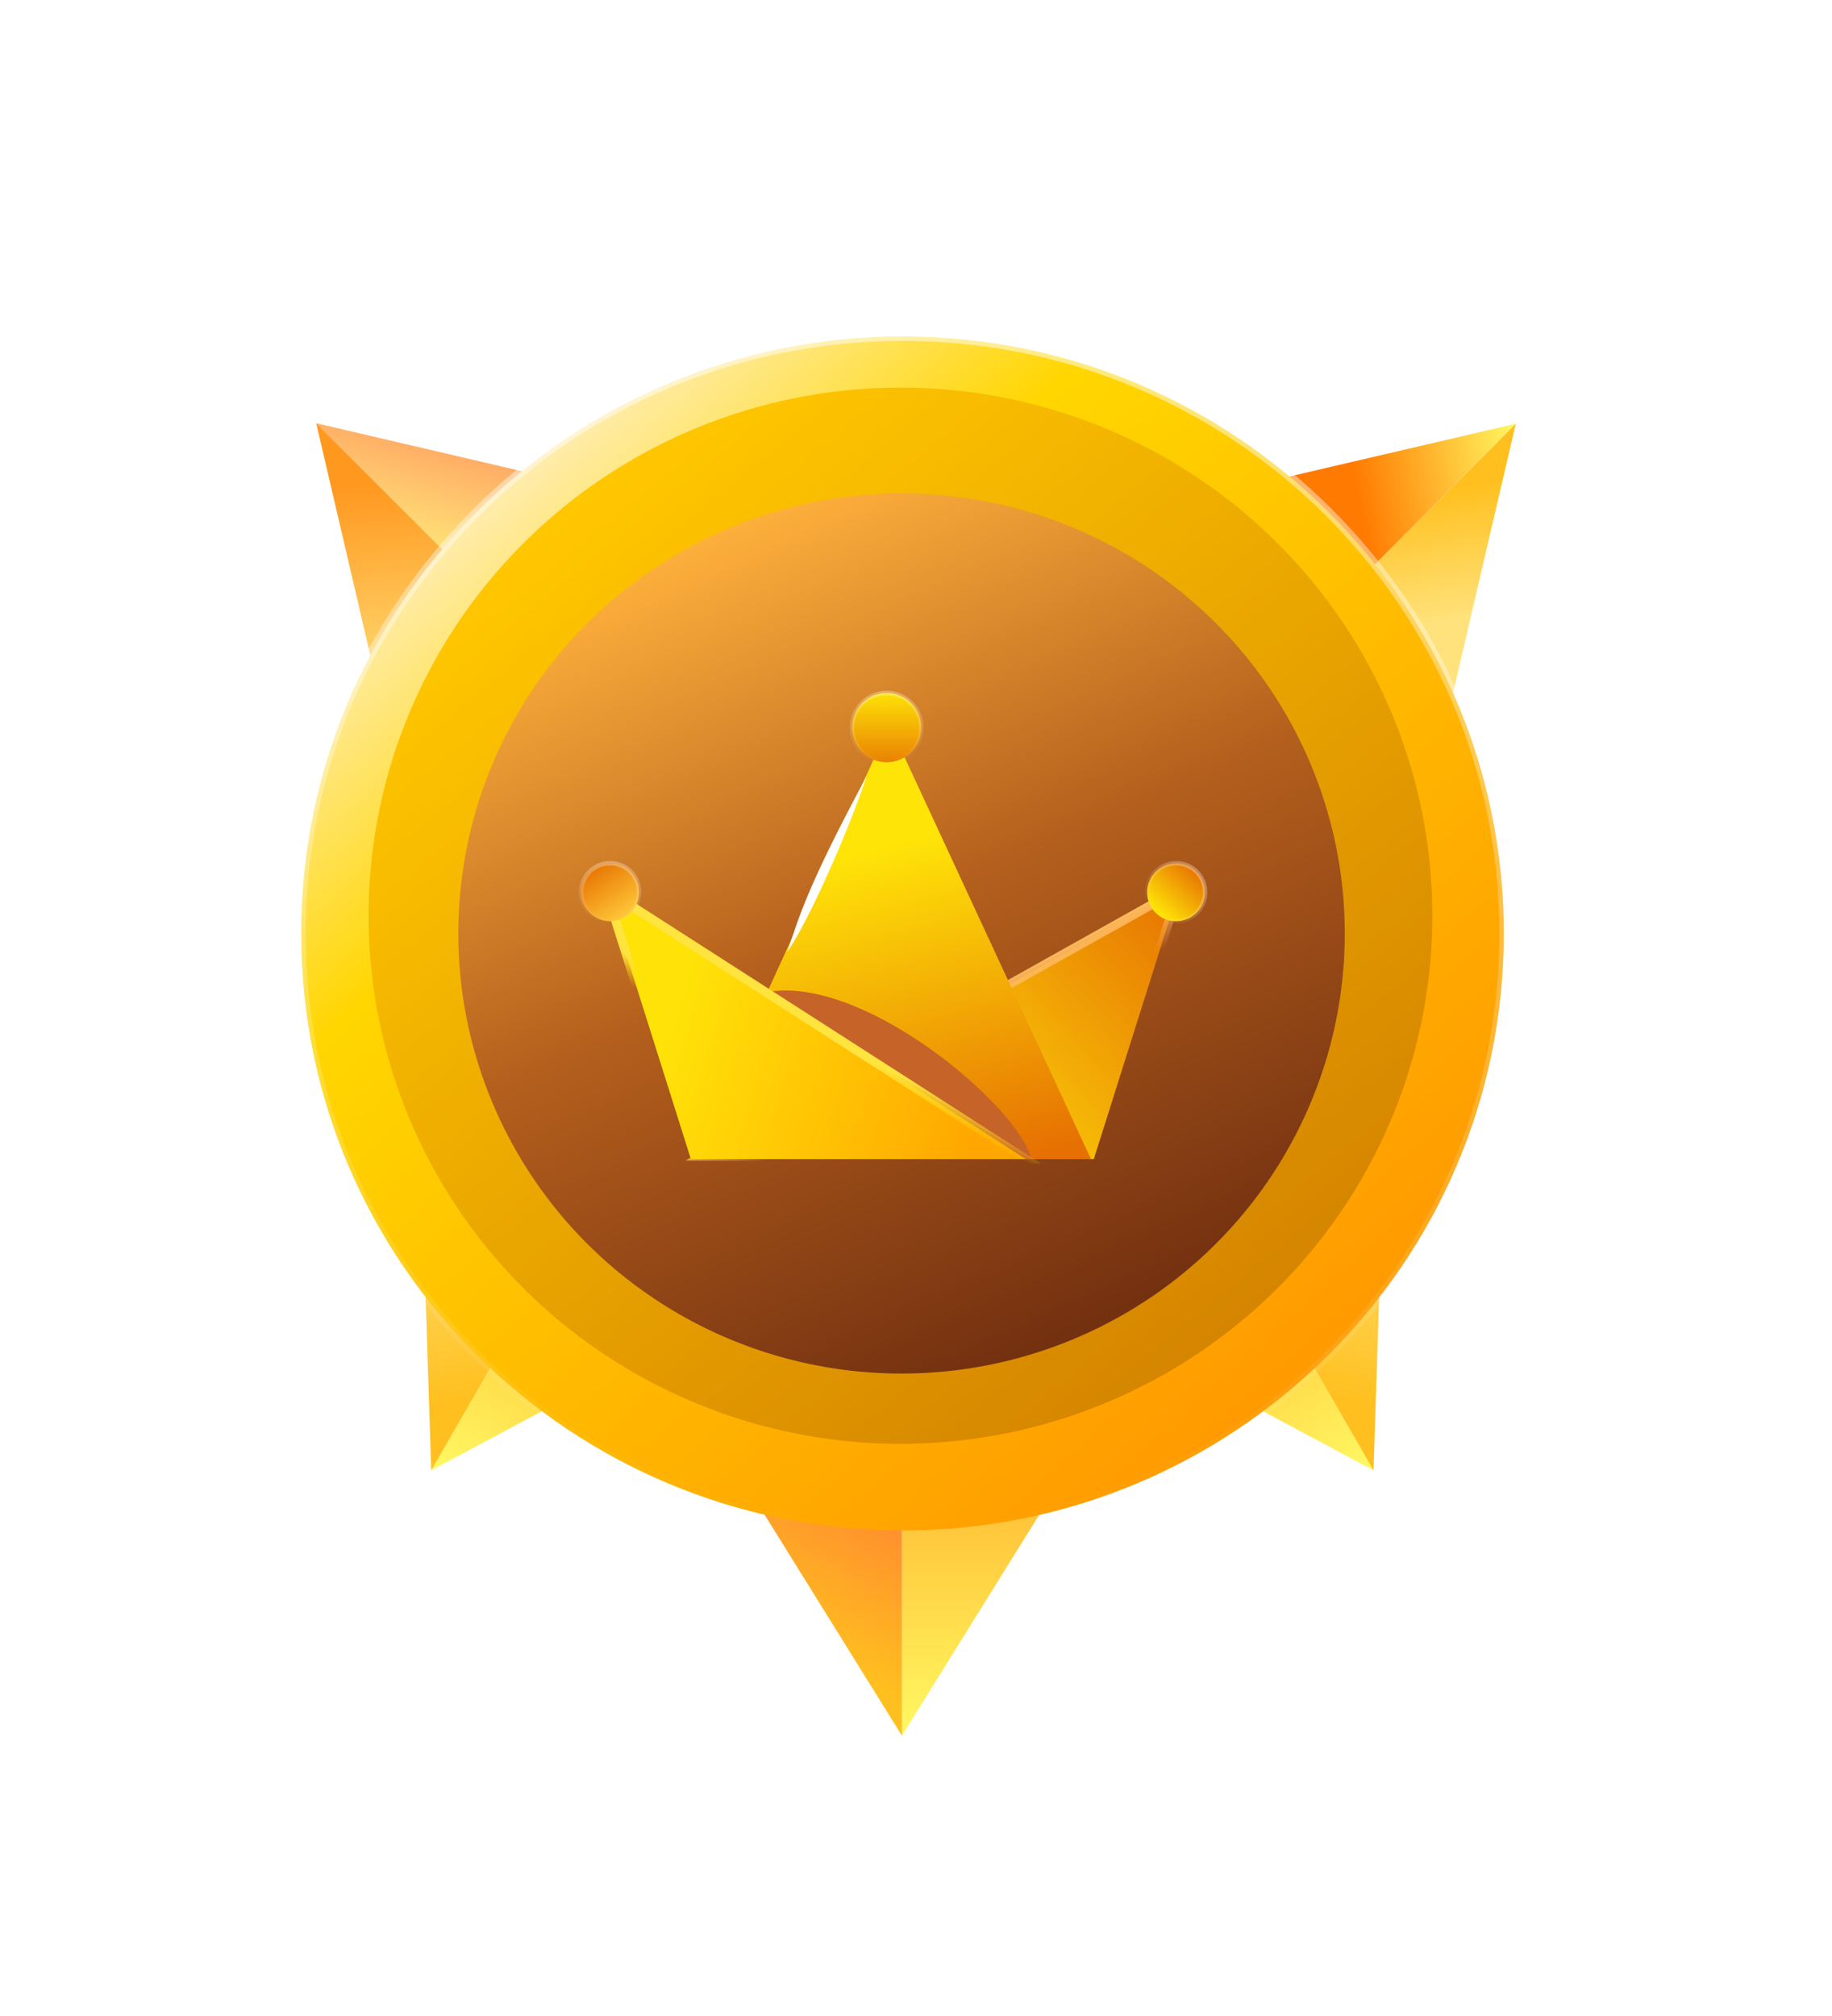 <svg width="90" height="99" viewBox="0 0 90 99" fill="none" xmlns="http://www.w3.org/2000/svg">
<g filter="url(#filter0_d_11678_9560)">
<path d="M44.308 56.75L60.62 56.75L44.308 82.984L44.308 56.75Z" fill="url(#paint0_linear_11678_9560)"/>
<path d="M44.308 56.75L27.997 56.75L44.308 82.984L44.308 56.75Z" fill="url(#paint1_linear_11678_9560)"/>
<path d="M34.303 47.236L48.429 55.391L21.185 69.955L34.303 47.236Z" fill="url(#paint2_linear_11678_9560)"/>
<path d="M34.303 47.236L20.177 39.08L21.186 69.956L34.303 47.236Z" fill="url(#paint3_linear_11678_9560)"/>
<path d="M54.357 47.235L40.231 55.391L67.475 69.955L54.357 47.235Z" fill="url(#paint4_linear_11678_9560)"/>
<path d="M54.358 47.235L68.484 39.079L67.475 69.955L54.358 47.235Z" fill="url(#paint5_linear_11678_9560)"/>
<path d="M55.914 37.107L44.38 25.573L74.464 18.556L55.914 37.107Z" fill="url(#paint6_linear_11678_9560)"/>
<path d="M55.916 37.109L67.45 48.643L74.466 18.558L55.916 37.109Z" fill="url(#paint7_linear_11678_9560)"/>
<path d="M34.084 37.084L45.618 25.55L15.534 18.534L34.084 37.084Z" fill="url(#paint8_linear_11678_9560)"/>
<path d="M34.084 37.084L22.55 48.618L15.534 18.533L34.084 37.084Z" fill="url(#paint9_linear_11678_9560)"/>
<path d="M73.879 43.59C73.879 59.781 60.655 72.908 44.339 72.908C28.023 72.908 14.798 59.781 14.798 43.59C14.798 27.399 28.023 14.272 44.339 14.272C60.655 14.272 73.879 27.399 73.879 43.59Z" fill="url(#paint10_linear_11678_9560)" stroke="url(#paint11_linear_11678_9560)" stroke-width="0.436"/>
<g filter="url(#filter1_i_11678_9560)">
<ellipse cx="44.237" cy="43.59" rx="26.129" ry="25.934" fill="url(#paint12_linear_11678_9560)"/>
</g>
<g filter="url(#filter2_ii_11678_9560)">
<ellipse cx="44.29" cy="43.59" rx="21.774" ry="21.612" fill="url(#paint13_linear_11678_9560)"/>
</g>
<g filter="url(#filter3_d_11678_9560)">
<path d="M53.736 52.926L34.498 52.787L57.918 39.683L53.736 52.926Z" fill="url(#paint14_linear_11678_9560)" stroke="url(#paint15_linear_11678_9560)" stroke-width="0.436"/>
<path d="M43.698 31.598L53.596 52.926H33.94L43.698 31.598Z" fill="url(#paint16_linear_11678_9560)"/>
<g filter="url(#filter4_f_11678_9560)">
<path d="M38.68 42.75C39.237 41.077 39.656 39.544 42.583 34.107C41.607 37.034 39.656 41.356 38.68 42.75Z" fill="white"/>
</g>
<g filter="url(#filter5_f_11678_9560)">
<path d="M50.669 52.926C43.978 52.369 39.517 49.023 37.844 44.701C42.584 44.004 50.047 50.355 50.669 52.926Z" fill="#C66329"/>
</g>
<path d="M33.94 52.926H50.39L29.758 39.683L33.94 52.926Z" fill="url(#paint17_linear_11678_9560)" stroke="url(#paint18_linear_11678_9560)" stroke-width="0.436"/>
<path d="M45.263 31.737C45.263 32.678 44.5 33.44 43.559 33.44C42.619 33.44 41.856 32.678 41.856 31.737C41.856 30.796 42.619 30.034 43.559 30.034C44.5 30.034 45.263 30.796 45.263 31.737Z" fill="url(#paint19_linear_11678_9560)" stroke="url(#paint20_linear_11678_9560)" stroke-width="0.218"/>
<path d="M59.203 39.822C59.203 40.609 58.565 41.247 57.779 41.247C56.992 41.247 56.354 40.609 56.354 39.822C56.354 39.036 56.992 38.398 57.779 38.398C58.565 38.398 59.203 39.036 59.203 39.822Z" fill="url(#paint21_linear_11678_9560)" stroke="url(#paint22_linear_11678_9560)" stroke-width="0.218"/>
<circle cx="1.533" cy="1.533" r="1.425" transform="matrix(0.707 -0.707 0.707 0.707 27.807 39.822)" fill="url(#paint23_linear_11678_9560)" stroke="url(#paint24_linear_11678_9560)" stroke-width="0.218"/>
</g>
</g>
<defs>
<filter id="filter0_d_11678_9560" x="-13.5" y="-11.25" width="117" height="117" filterUnits="userSpaceOnUse" color-interpolation-filters="sRGB">
<feFlood flood-opacity="0" result="BackgroundImageFix"/>
<feColorMatrix in="SourceAlpha" type="matrix" values="0 0 0 0 0 0 0 0 0 0 0 0 0 0 0 0 0 0 127 0" result="hardAlpha"/>
<feOffset dy="2.25"/>
<feGaussianBlur stdDeviation="6.75"/>
<feComposite in2="hardAlpha" operator="out"/>
<feColorMatrix type="matrix" values="0 0 0 0 0 0 0 0 0 0 0 0 0 0 0 0 0 0 0.25 0"/>
<feBlend mode="normal" in2="BackgroundImageFix" result="effect1_dropShadow_11678_9560"/>
<feBlend mode="normal" in="SourceGraphic" in2="effect1_dropShadow_11678_9560" result="shape"/>
</filter>
<filter id="filter1_i_11678_9560" x="18.108" y="16.784" width="52.258" height="52.74" filterUnits="userSpaceOnUse" color-interpolation-filters="sRGB">
<feFlood flood-opacity="0" result="BackgroundImageFix"/>
<feBlend mode="normal" in="SourceGraphic" in2="BackgroundImageFix" result="shape"/>
<feColorMatrix in="SourceAlpha" type="matrix" values="0 0 0 0 0 0 0 0 0 0 0 0 0 0 0 0 0 0 127 0" result="hardAlpha"/>
<feOffset dy="-0.872"/>
<feGaussianBlur stdDeviation="0.436"/>
<feComposite in2="hardAlpha" operator="arithmetic" k2="-1" k3="1"/>
<feColorMatrix type="matrix" values="0 0 0 0 0.617 0 0 0 0 0.407 0 0 0 0 0 0 0 0 0.25 0"/>
<feBlend mode="normal" in2="shape" result="effect1_innerShadow_11678_9560"/>
</filter>
<filter id="filter2_ii_11678_9560" x="22.516" y="21.107" width="43.549" height="44.967" filterUnits="userSpaceOnUse" color-interpolation-filters="sRGB">
<feFlood flood-opacity="0" result="BackgroundImageFix"/>
<feBlend mode="normal" in="SourceGraphic" in2="BackgroundImageFix" result="shape"/>
<feColorMatrix in="SourceAlpha" type="matrix" values="0 0 0 0 0 0 0 0 0 0 0 0 0 0 0 0 0 0 127 0" result="hardAlpha"/>
<feOffset dy="0.872"/>
<feGaussianBlur stdDeviation="0.872"/>
<feComposite in2="hardAlpha" operator="arithmetic" k2="-1" k3="1"/>
<feColorMatrix type="matrix" values="0 0 0 0 0.7 0 0 0 0 0.466 0 0 0 0 0.012 0 0 0 1 0"/>
<feBlend mode="normal" in2="shape" result="effect1_innerShadow_11678_9560"/>
<feColorMatrix in="SourceAlpha" type="matrix" values="0 0 0 0 0 0 0 0 0 0 0 0 0 0 0 0 0 0 127 0" result="hardAlpha"/>
<feOffset dy="-0.872"/>
<feGaussianBlur stdDeviation="0.436"/>
<feComposite in2="hardAlpha" operator="arithmetic" k2="-1" k3="1"/>
<feColorMatrix type="matrix" values="0 0 0 0 1 0 0 0 0 0.72 0 0 0 0 0 0 0 0 1 0"/>
<feBlend mode="normal" in2="effect1_innerShadow_11678_9560" result="effect2_innerShadow_11678_9560"/>
</filter>
<filter id="filter3_d_11678_9560" x="24.084" y="27.31" width="39.585" height="31.936" filterUnits="userSpaceOnUse" color-interpolation-filters="sRGB">
<feFlood flood-opacity="0" result="BackgroundImageFix"/>
<feColorMatrix in="SourceAlpha" type="matrix" values="0 0 0 0 0 0 0 0 0 0 0 0 0 0 0 0 0 0 127 0" result="hardAlpha"/>
<feOffset dy="1.743"/>
<feGaussianBlur stdDeviation="2.179"/>
<feComposite in2="hardAlpha" operator="out"/>
<feColorMatrix type="matrix" values="0 0 0 0 0 0 0 0 0 0 0 0 0 0 0 0 0 0 0.4 0"/>
<feBlend mode="normal" in2="BackgroundImageFix" result="effect1_dropShadow_11678_9560"/>
<feBlend mode="normal" in="SourceGraphic" in2="effect1_dropShadow_11678_9560" result="shape"/>
</filter>
<filter id="filter4_f_11678_9560" x="37.808" y="33.235" width="5.646" height="10.386" filterUnits="userSpaceOnUse" color-interpolation-filters="sRGB">
<feFlood flood-opacity="0" result="BackgroundImageFix"/>
<feBlend mode="normal" in="SourceGraphic" in2="BackgroundImageFix" result="shape"/>
<feGaussianBlur stdDeviation="0.436" result="effect1_foregroundBlur_11678_9560"/>
</filter>
<filter id="filter5_f_11678_9560" x="33.486" y="40.291" width="21.54" height="16.993" filterUnits="userSpaceOnUse" color-interpolation-filters="sRGB">
<feFlood flood-opacity="0" result="BackgroundImageFix"/>
<feBlend mode="normal" in="SourceGraphic" in2="BackgroundImageFix" result="shape"/>
<feGaussianBlur stdDeviation="2.179" result="effect1_foregroundBlur_11678_9560"/>
</filter>
<linearGradient id="paint0_linear_11678_9560" x1="52.464" y1="82.984" x2="52.464" y2="56.75" gradientUnits="userSpaceOnUse">
<stop stop-color="#FFF962"/>
<stop offset="1" stop-color="#FF7A00"/>
</linearGradient>
<linearGradient id="paint1_linear_11678_9560" x1="44.308" y1="73.333" x2="40.91" y2="79.45" gradientUnits="userSpaceOnUse">
<stop stop-color="#FF922D"/>
<stop offset="1" stop-color="#FFC01F"/>
</linearGradient>
<linearGradient id="paint2_linear_11678_9560" x1="28.248" y1="74.033" x2="41.366" y2="51.313" gradientUnits="userSpaceOnUse">
<stop stop-color="#FFF962"/>
<stop offset="1" stop-color="#FF7A00"/>
</linearGradient>
<linearGradient id="paint3_linear_11678_9560" x1="21.199" y1="55.523" x2="23.293" y2="66.306" gradientUnits="userSpaceOnUse">
<stop stop-color="#FFE27B"/>
<stop offset="1" stop-color="#FFC01F"/>
</linearGradient>
<linearGradient id="paint4_linear_11678_9560" x1="60.411" y1="74.032" x2="47.294" y2="51.313" gradientUnits="userSpaceOnUse">
<stop stop-color="#FFF962"/>
<stop offset="1" stop-color="#FF7A00"/>
</linearGradient>
<linearGradient id="paint5_linear_11678_9560" x1="67.461" y1="55.522" x2="65.368" y2="66.305" gradientUnits="userSpaceOnUse">
<stop stop-color="#FFE27B"/>
<stop offset="1" stop-color="#FFC01F"/>
</linearGradient>
<linearGradient id="paint6_linear_11678_9560" x1="74.556" y1="18.96" x2="66.4" y2="20.455" gradientUnits="userSpaceOnUse">
<stop stop-color="#FFF962"/>
<stop offset="1" stop-color="#FF7A00"/>
</linearGradient>
<linearGradient id="paint7_linear_11678_9560" x1="72.111" y1="28.069" x2="71.024" y2="21.817" gradientUnits="userSpaceOnUse">
<stop stop-color="#FFE27B"/>
<stop offset="1" stop-color="#FFC01F"/>
</linearGradient>
<linearGradient id="paint8_linear_11678_9560" x1="21.535" y1="18.961" x2="20.04" y2="24.262" gradientUnits="userSpaceOnUse">
<stop stop-color="#FFA462"/>
<stop offset="1" stop-color="#FFE176"/>
</linearGradient>
<linearGradient id="paint9_linear_11678_9560" x1="19.282" y1="32.47" x2="18.513" y2="21.513" gradientUnits="userSpaceOnUse">
<stop stop-color="#FFE27B"/>
<stop offset="1" stop-color="#FF981F"/>
</linearGradient>
<linearGradient id="paint10_linear_11678_9560" x1="25.263" y1="21.627" x2="64.612" y2="65.846" gradientUnits="userSpaceOnUse">
<stop stop-color="#FFECA9"/>
<stop offset="0.237" stop-color="#FFD600"/>
<stop offset="1" stop-color="#FF9900"/>
</linearGradient>
<linearGradient id="paint11_linear_11678_9560" x1="44.339" y1="14.054" x2="44.339" y2="73.126" gradientUnits="userSpaceOnUse">
<stop stop-color="white" stop-opacity="0.5"/>
<stop offset="1" stop-color="white" stop-opacity="0"/>
</linearGradient>
<linearGradient id="paint12_linear_11678_9560" x1="27.543" y1="23.779" x2="60.635" y2="64.004" gradientUnits="userSpaceOnUse">
<stop stop-color="#FFC700"/>
<stop offset="1" stop-color="#D58500"/>
</linearGradient>
<linearGradient id="paint13_linear_11678_9560" x1="29.881" y1="25.792" x2="47.591" y2="65.301" gradientUnits="userSpaceOnUse">
<stop stop-color="#FFB13C"/>
<stop offset="0.484" stop-color="#B45F1D"/>
<stop offset="1" stop-color="#743110"/>
</linearGradient>
<linearGradient id="paint14_linear_11678_9560" x1="43.838" y1="52.787" x2="57.081" y2="40.798" gradientUnits="userSpaceOnUse">
<stop stop-color="#FFE508"/>
<stop offset="1" stop-color="#E87A03"/>
</linearGradient>
<linearGradient id="paint15_linear_11678_9560" x1="50.808" y1="43.308" x2="51.923" y2="45.399" gradientUnits="userSpaceOnUse">
<stop stop-color="#FFBB5B"/>
<stop offset="1" stop-color="#FFBC7D" stop-opacity="0"/>
</linearGradient>
<linearGradient id="paint16_linear_11678_9560" x1="44.535" y1="37.313" x2="48.578" y2="53.205" gradientUnits="userSpaceOnUse">
<stop stop-color="#FFE408"/>
<stop offset="1" stop-color="#E67102"/>
</linearGradient>
<linearGradient id="paint17_linear_11678_9560" x1="32.267" y1="47.769" x2="47.881" y2="52.787" gradientUnits="userSpaceOnUse">
<stop stop-color="#FFE308"/>
<stop offset="1" stop-color="#FFA600"/>
</linearGradient>
<linearGradient id="paint18_linear_11678_9560" x1="44.953" y1="49.163" x2="44.395" y2="50.417" gradientUnits="userSpaceOnUse">
<stop stop-color="#FFE33F"/>
<stop offset="1" stop-color="#FFDA00" stop-opacity="0"/>
</linearGradient>
<linearGradient id="paint19_linear_11678_9560" x1="43.559" y1="29.925" x2="43.559" y2="33.549" gradientUnits="userSpaceOnUse">
<stop stop-color="#FFE508"/>
<stop offset="1" stop-color="#E97E03"/>
</linearGradient>
<linearGradient id="paint20_linear_11678_9560" x1="43.559" y1="29.925" x2="43.559" y2="33.549" gradientUnits="userSpaceOnUse">
<stop stop-color="white" stop-opacity="0.3"/>
<stop offset="1" stop-color="white" stop-opacity="0"/>
</linearGradient>
<linearGradient id="paint21_linear_11678_9560" x1="58.754" y1="38.707" x2="56.803" y2="40.798" gradientUnits="userSpaceOnUse">
<stop stop-color="#E77302"/>
<stop offset="1" stop-color="#FFE508"/>
</linearGradient>
<linearGradient id="paint22_linear_11678_9560" x1="58.894" y1="38.986" x2="56.663" y2="40.938" gradientUnits="userSpaceOnUse">
<stop stop-color="white" stop-opacity="0.3"/>
<stop offset="1" stop-color="white" stop-opacity="0"/>
</linearGradient>
<linearGradient id="paint23_linear_11678_9560" x1="1.774" y1="-1.25275e-08" x2="1.183" y2="2.957" gradientUnits="userSpaceOnUse">
<stop stop-color="#E77302"/>
<stop offset="1" stop-color="#FFC839"/>
</linearGradient>
<linearGradient id="paint24_linear_11678_9560" x1="2.649" y1="0.697" x2="0.418" y2="2.649" gradientUnits="userSpaceOnUse">
<stop stop-color="white" stop-opacity="0.3"/>
<stop offset="1" stop-color="white" stop-opacity="0"/>
</linearGradient>
</defs>
</svg>
